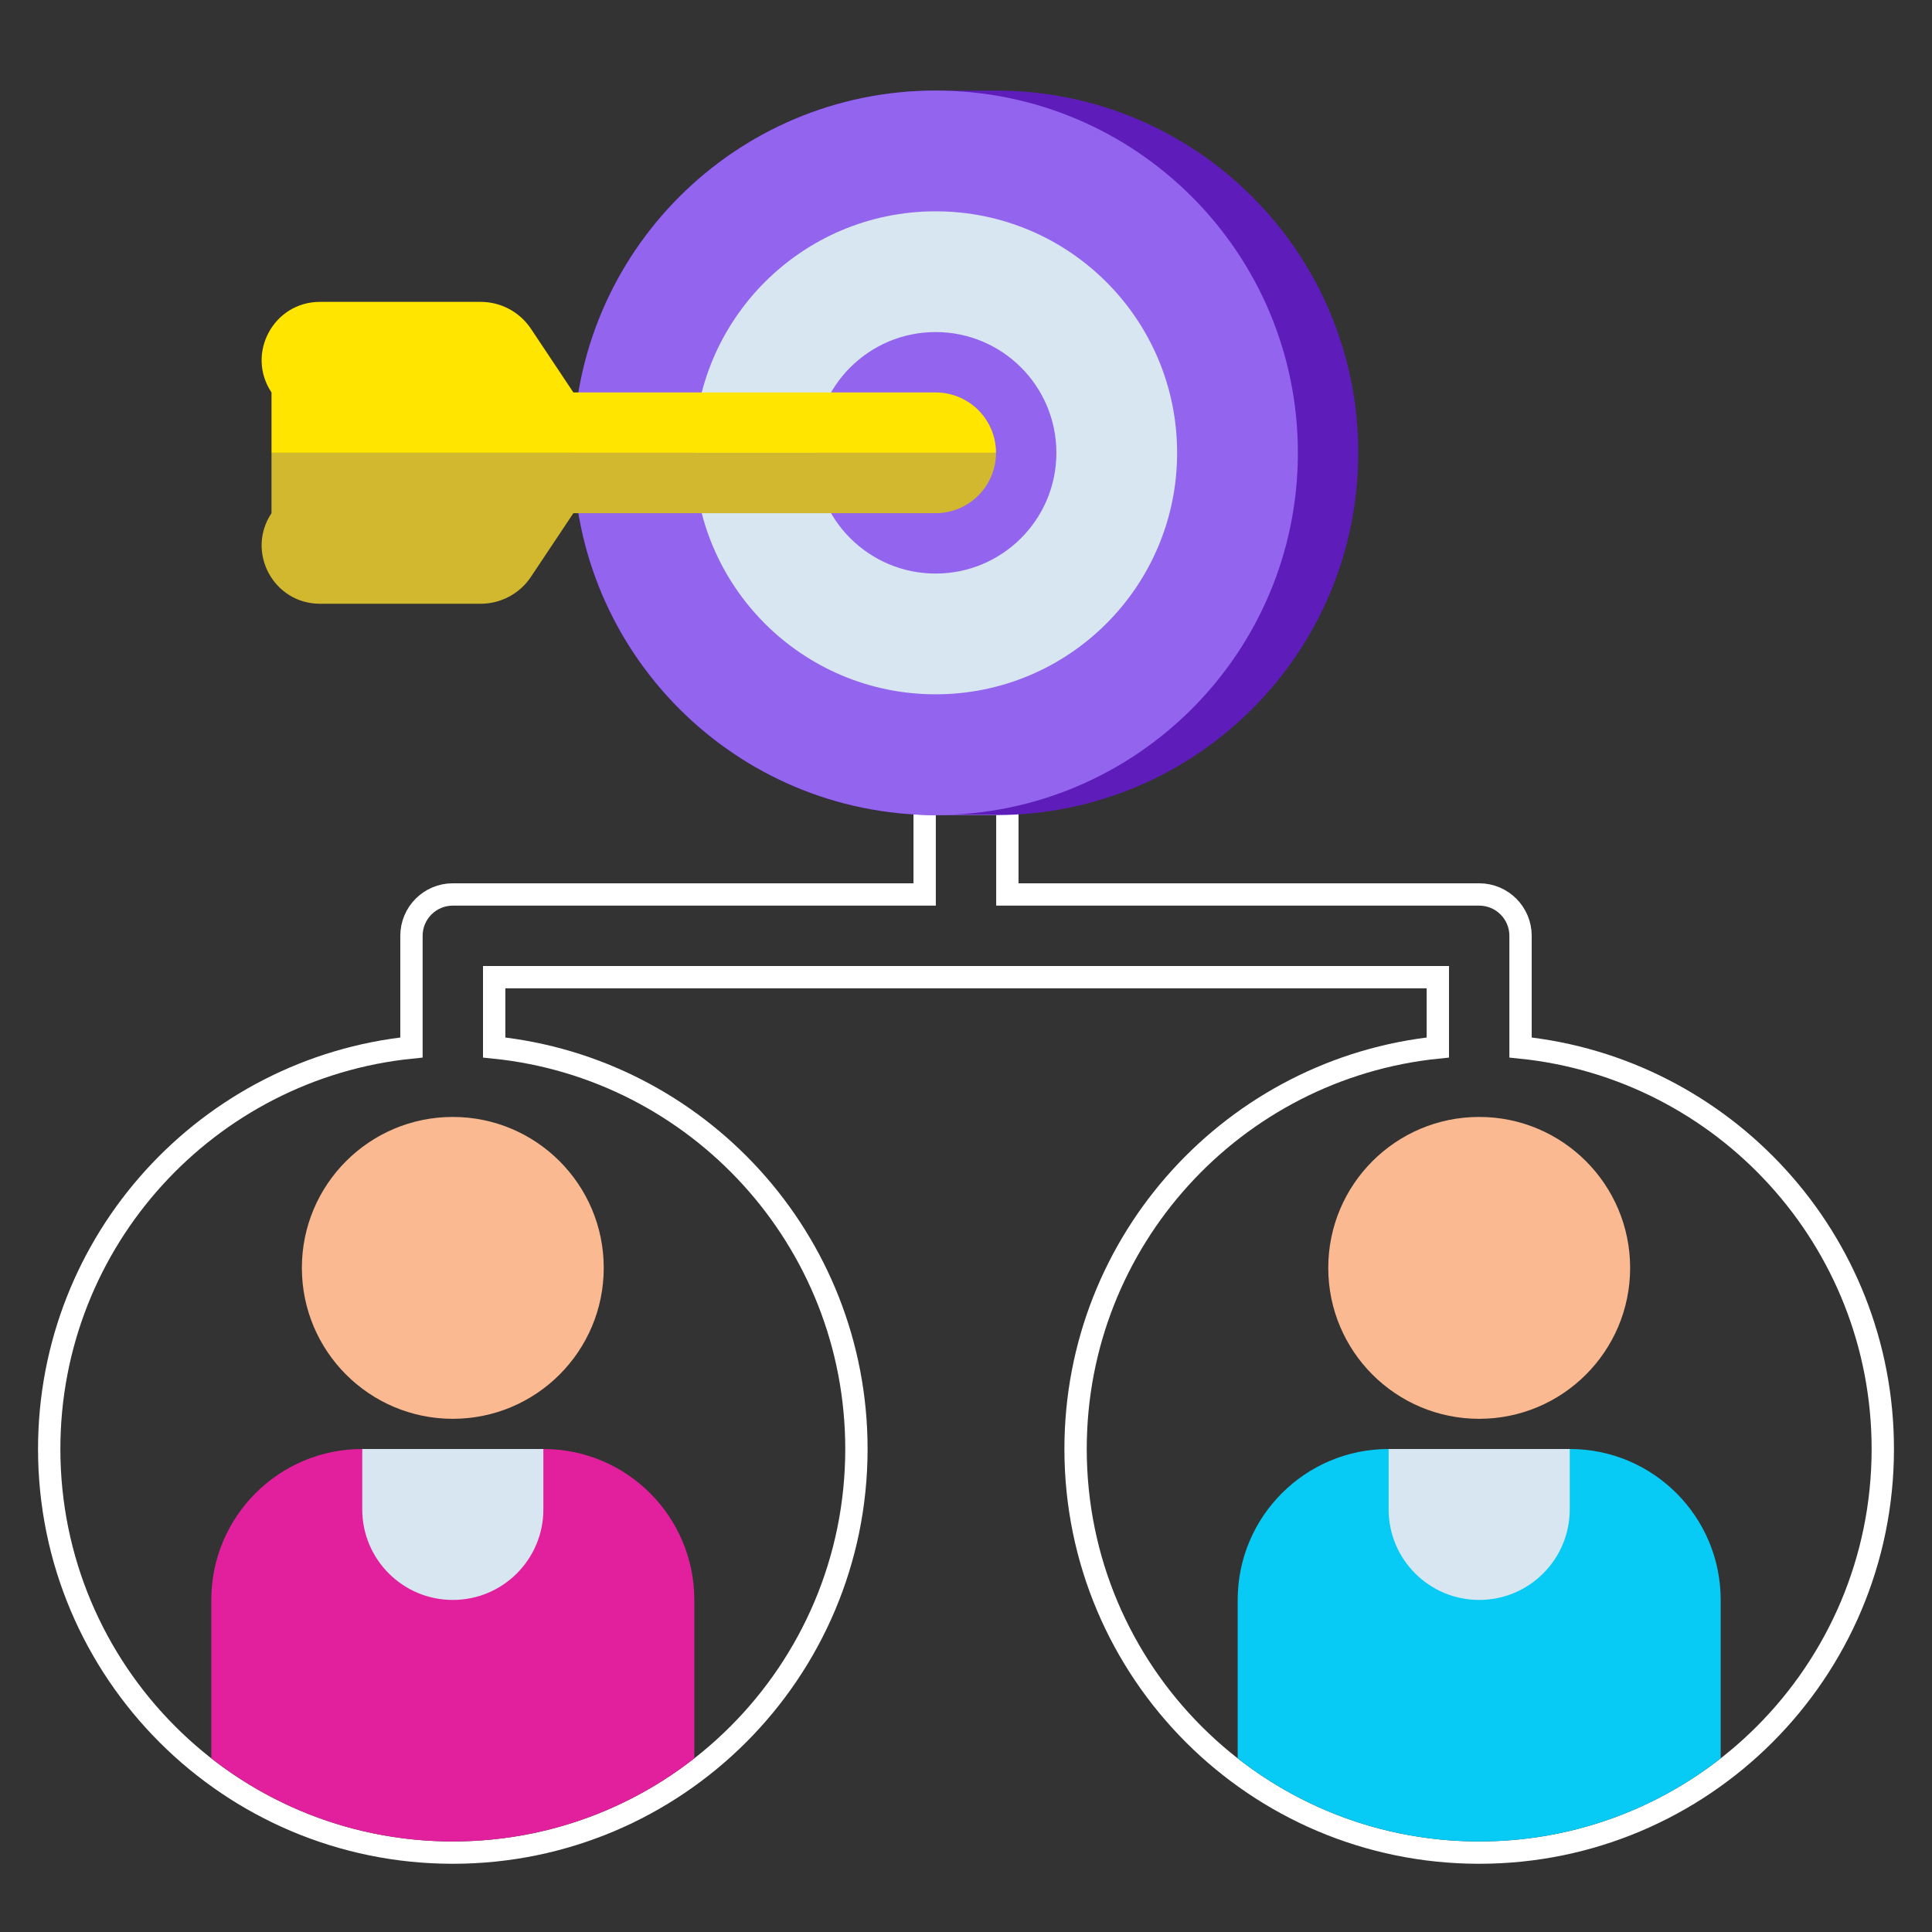 <svg width="173" height="173" viewBox="0 0 173 173" fill="none" xmlns="http://www.w3.org/2000/svg">
<rect x="0" y="0" width="173" height="173" fill="#333333" stroke="none"/>
<path d="M132.453 80.094H90.203V72.984V71.984H89.203H83.797H82.797V72.984V80.094H40.547C38.502 80.094 36.844 81.752 36.844 83.797V93.797C18.623 95.652 4.406 111.04 4.406 129.75C4.406 149.71 20.587 165.891 40.547 165.891C60.507 165.891 76.688 149.71 76.688 129.75C76.688 111.04 62.471 95.652 44.25 93.797V87.5H128.75V93.797C110.529 95.652 96.312 111.04 96.312 129.75C96.312 149.71 112.493 165.891 132.453 165.891C152.413 165.891 168.594 149.71 168.594 129.75C168.594 111.04 154.377 95.652 136.156 93.797V83.797C136.156 81.752 134.498 80.094 132.453 80.094Z" stroke="white" stroke-width="2"/>
<path d="M48.656 129.75H32.438C24.973 129.75 18.922 135.801 18.922 143.266V157.45C24.885 162.111 32.391 164.891 40.547 164.891C48.703 164.891 56.209 162.111 62.172 157.45V143.266C62.172 135.801 56.121 129.75 48.656 129.75Z" fill="#E2209E"/>
<path d="M40.547 143.266C36.068 143.266 32.438 139.635 32.438 135.156V129.75H48.656V135.156C48.656 139.635 45.026 143.266 40.547 143.266Z" fill="#D7E6F0"/>
<path d="M40.547 127.047C48.011 127.047 54.062 120.996 54.062 113.531C54.062 106.067 48.011 100.016 40.547 100.016C33.082 100.016 27.031 106.067 27.031 113.531C27.031 120.996 33.082 127.047 40.547 127.047Z" fill="#FAB991"/>
<path d="M140.562 129.75H124.344C116.879 129.75 110.828 135.801 110.828 143.266V157.45C116.791 162.111 124.297 164.891 132.453 164.891C140.609 164.891 148.115 162.111 154.078 157.45V143.266C154.078 135.801 148.027 129.75 140.562 129.75Z" fill="#07CBF5"/>
<path d="M132.453 143.266C127.974 143.266 124.344 139.635 124.344 135.156V129.75H140.562V135.156C140.562 139.635 136.932 143.266 132.453 143.266Z" fill="#D7E6F0"/>
<path d="M132.453 127.047C139.918 127.047 145.969 120.996 145.969 113.531C145.969 106.067 139.918 100.016 132.453 100.016C124.989 100.016 118.938 106.067 118.938 113.531C118.938 120.996 124.989 127.047 132.453 127.047Z" fill="#FAB991"/>
<path d="M83.78 72.984H89.186C107.101 72.984 121.624 58.462 121.624 40.547C121.624 22.632 107.101 8.109 89.186 8.109H83.78C65.866 8.109 51.343 22.632 51.343 40.547C51.343 58.462 65.866 72.984 83.78 72.984Z" fill="#5E1DBB"/>
<path d="M83.78 72.984C101.695 72.984 116.218 58.462 116.218 40.547C116.218 22.632 101.695 8.109 83.78 8.109C65.865 8.109 51.343 22.632 51.343 40.547C51.343 58.462 65.865 72.984 83.78 72.984Z" fill="#9364ED"/>
<path d="M83.78 62.172C95.723 62.172 105.405 52.49 105.405 40.547C105.405 28.604 95.723 18.922 83.78 18.922C71.837 18.922 62.155 28.604 62.155 40.547C62.155 52.49 71.837 62.172 83.78 62.172Z" fill="#D7E6F0"/>
<path d="M83.78 51.359C89.752 51.359 94.593 46.519 94.593 40.547C94.593 34.575 89.752 29.734 83.78 29.734C77.809 29.734 72.968 34.575 72.968 40.547C72.968 46.519 77.809 51.359 83.78 51.359Z" fill="#9364ED"/>
<path d="M83.78 35.141H51.343L47.542 29.439C46.539 27.935 44.851 27.031 43.043 27.031H28.651C24.486 27.031 22 31.674 24.312 35.141V40.547H51.343H89.187C89.187 37.561 86.766 35.141 83.78 35.141Z" fill="#FFE500"/>
<path d="M51.343 40.547H24.311V45.953C22.001 49.419 24.485 54.062 28.651 54.062H43.043C44.851 54.062 46.539 53.159 47.541 51.655L51.343 45.953H83.78C86.766 45.953 89.186 43.532 89.186 40.547H51.343Z" fill="#D2B82F"/>
</svg>
